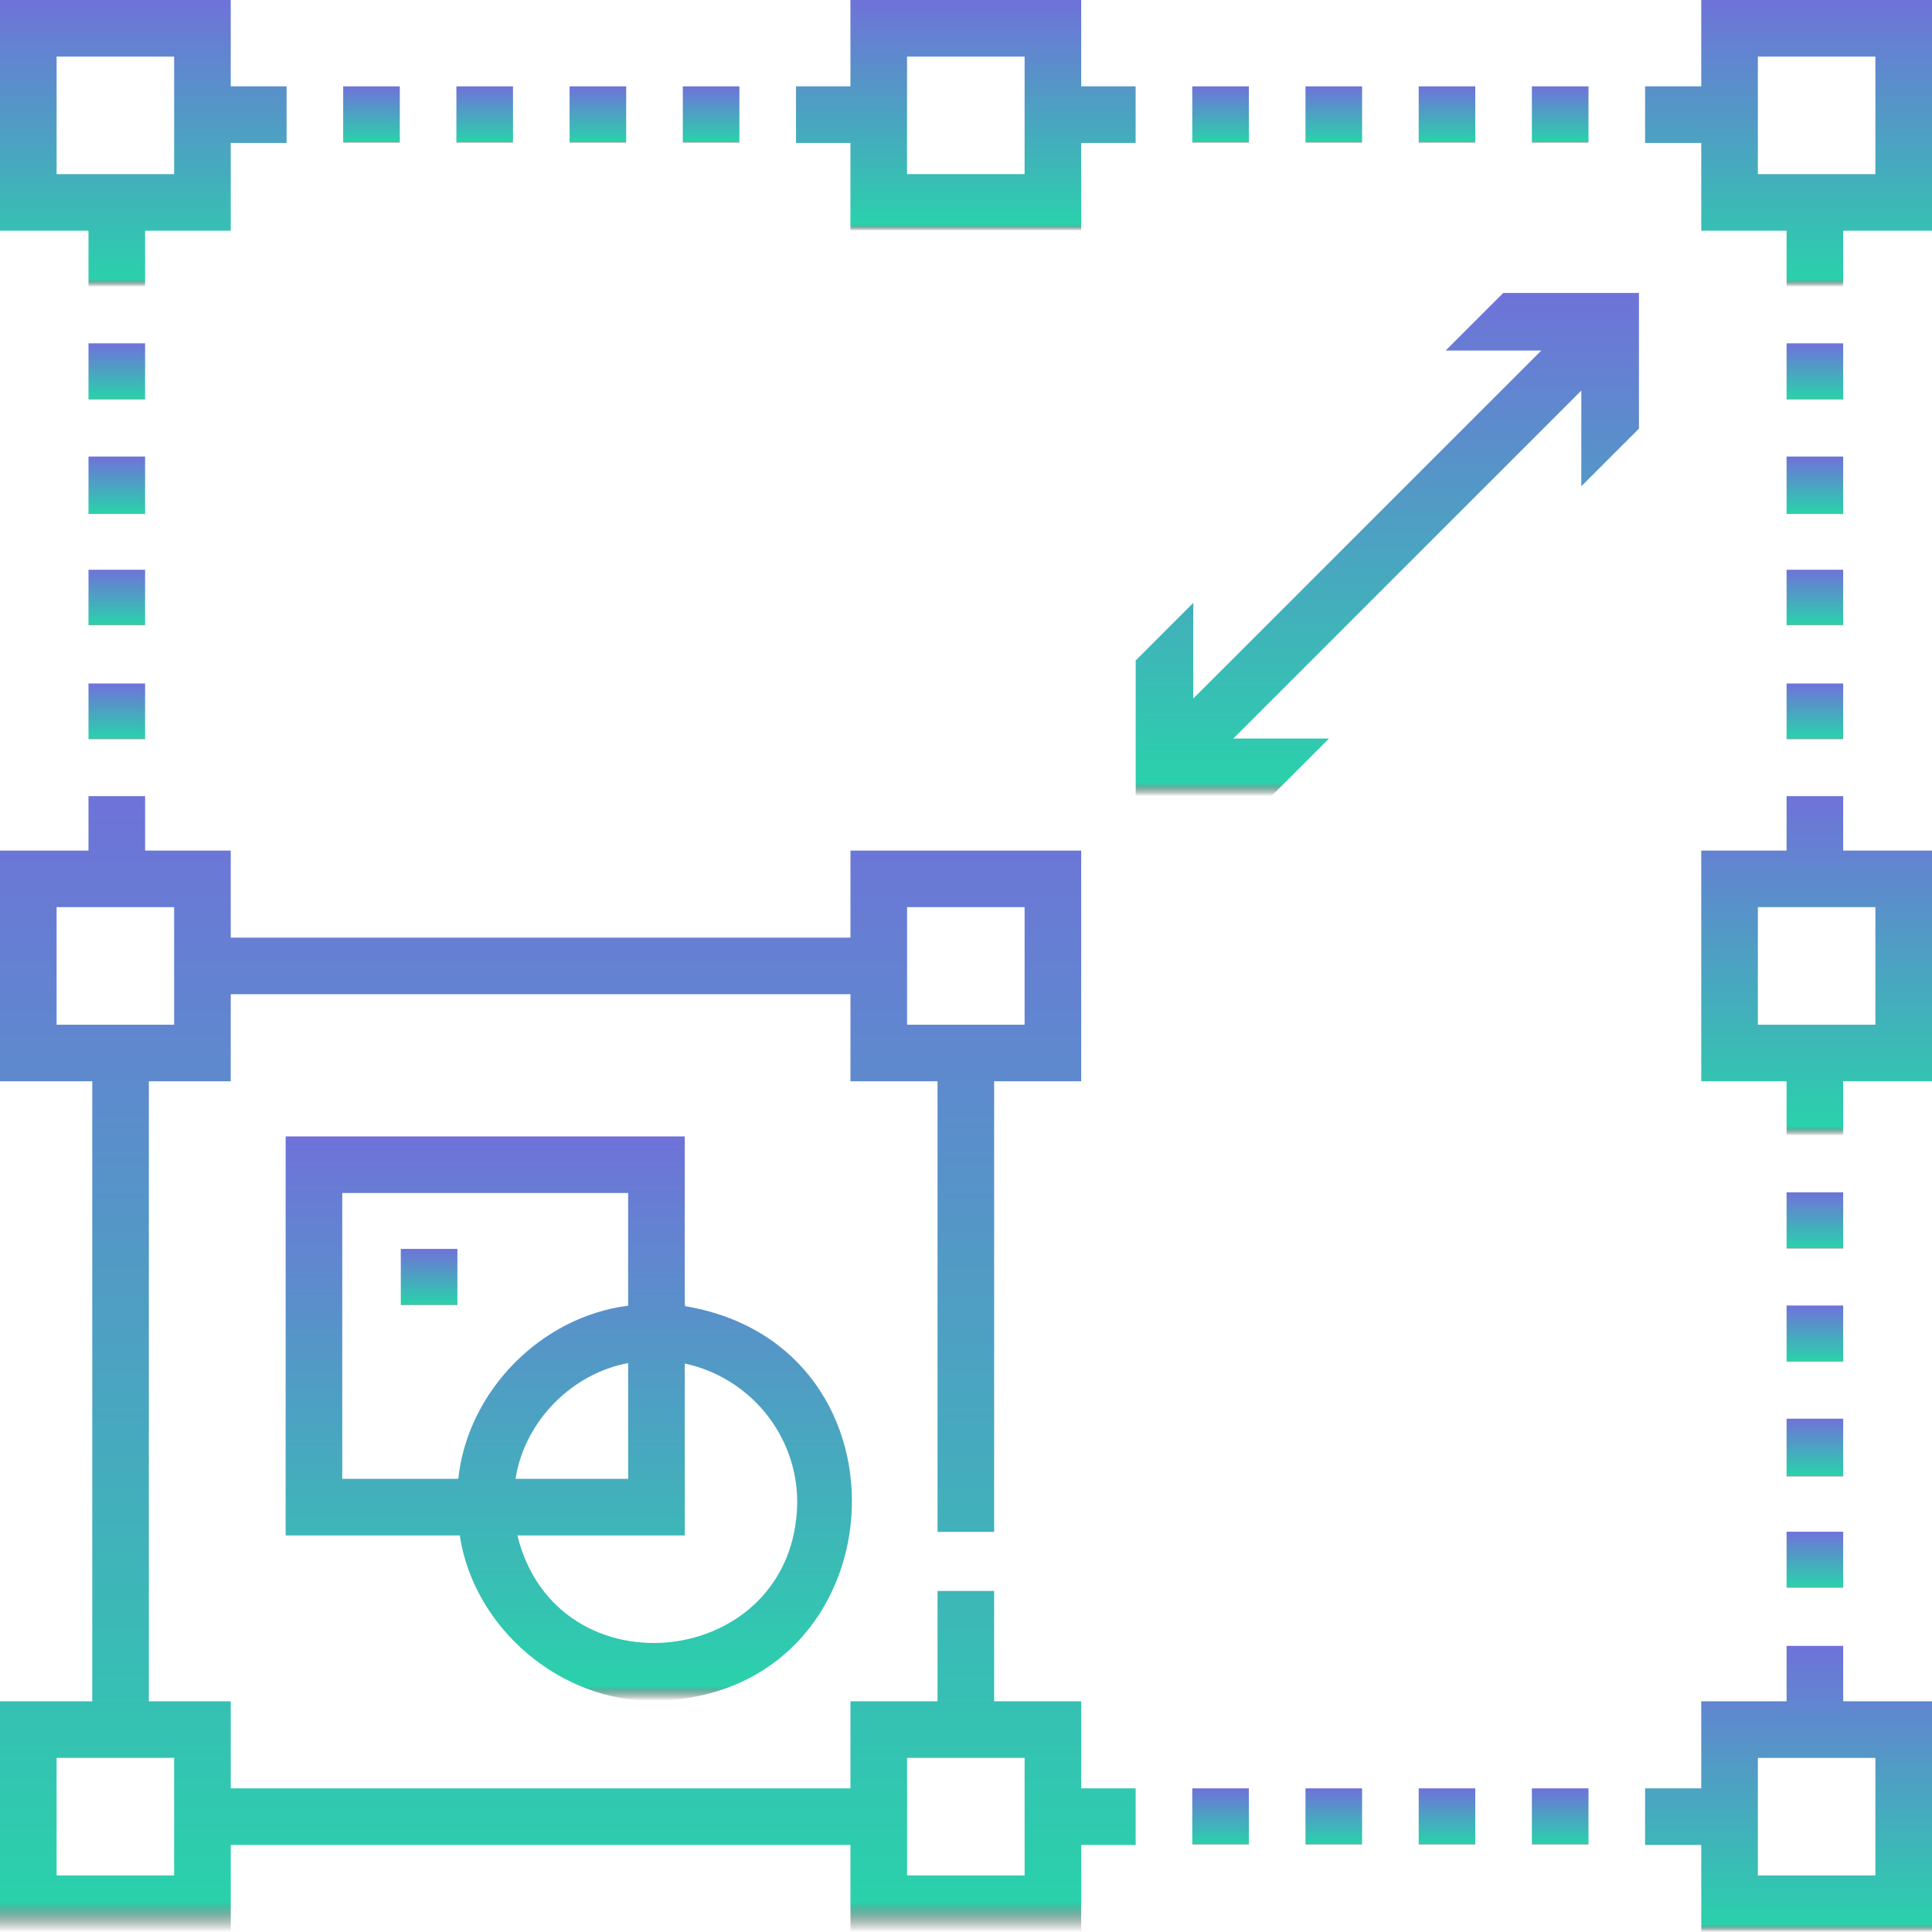 <svg width="60" height="60" viewBox="0 0 60 60" fill="none" xmlns="http://www.w3.org/2000/svg">
<g clip-path="url(#clip0)">
<path d="M52.834 0V2.681H51.09V4.439H52.834V7.165H55.484V8.906H57.242V7.165H60V0H52.834ZM58.242 5.408H54.592V1.758H58.242V5.408Z" fill="url(#paint0_linear)"/>
<path d="M26.411 7.165H33.578V4.439H35.268V2.681H33.578V0H26.411V2.681H24.721V4.439H26.411V7.165ZM28.169 1.758H31.82V5.408H28.169V1.758Z" fill="url(#paint1_linear)"/>
<path d="M33.578 52.835H30.874V49.409H29.116V52.835H26.412V55.539H7.166V52.835H4.623V33.58H7.166V30.876H26.412V33.58H29.116V47.574H30.874V33.58H33.578V26.415H26.412V29.119H7.166V26.415H4.506V24.725H2.748V26.415H0V33.58H2.865V52.835H0V60H7.166V57.296H26.412V60H33.578V57.296H35.269V55.539H33.578V52.835H33.578ZM28.17 28.172H31.82V31.823H28.17V28.172ZM1.758 28.172H5.408V31.823H1.758V28.172ZM5.408 58.242H1.758V54.592H5.408V58.242ZM31.82 58.242H28.17V54.592H31.82V58.242Z" fill="url(#paint2_linear)"/>
<path d="M21.205 2.682H22.963V4.439H21.205V2.682Z" fill="url(#paint3_linear)"/>
<path d="M17.689 2.682H19.447V4.439H17.689V2.682Z" fill="url(#paint4_linear)"/>
<path d="M14.174 2.682H15.932V4.439H14.174V2.682Z" fill="url(#paint5_linear)"/>
<path d="M10.658 2.682H12.416V4.439H10.658V2.682Z" fill="url(#paint6_linear)"/>
<path d="M47.574 2.682H49.332V4.439H47.574V2.682Z" fill="url(#paint7_linear)"/>
<path d="M44.059 2.682H45.816V4.439H44.059V2.682Z" fill="url(#paint8_linear)"/>
<path d="M40.543 2.682H42.301V4.439H40.543V2.682Z" fill="url(#paint9_linear)"/>
<path d="M37.027 2.682H38.785V4.439H37.027V2.682Z" fill="url(#paint10_linear)"/>
<path d="M47.574 55.539H49.332V57.296H47.574V55.539Z" fill="url(#paint11_linear)"/>
<path d="M44.059 55.539H45.816V57.296H44.059V55.539Z" fill="url(#paint12_linear)"/>
<path d="M40.543 55.539H42.301V57.296H40.543V55.539Z" fill="url(#paint13_linear)"/>
<path d="M37.027 55.539H38.785V57.296H37.027V55.539Z" fill="url(#paint14_linear)"/>
<path d="M57.242 24.725H55.484V26.415H52.834V33.58H55.484V35.27H57.242V33.58H60V26.415H57.242V24.725ZM58.242 31.823H54.592V28.172H58.242V31.823Z" fill="url(#paint15_linear)"/>
<path d="M55.484 21.227H57.242V22.967H55.484V21.227Z" fill="url(#paint16_linear)"/>
<path d="M55.484 17.694H57.242V19.431H55.484V17.694Z" fill="url(#paint17_linear)"/>
<path d="M55.484 14.178H57.242V15.976H55.484V14.178Z" fill="url(#paint18_linear)"/>
<path d="M55.484 10.663H57.242V12.421H55.484V10.663Z" fill="url(#paint19_linear)"/>
<path d="M2.748 21.227H4.506V22.967H2.748V21.227Z" fill="url(#paint20_linear)"/>
<path d="M2.748 17.694H4.506V19.431H2.748V17.694Z" fill="url(#paint21_linear)"/>
<path d="M2.748 14.178H4.506V15.976H2.748V14.178Z" fill="url(#paint22_linear)"/>
<path d="M2.748 10.663H4.506V12.421H2.748V10.663Z" fill="url(#paint23_linear)"/>
<path d="M2.748 8.906H4.506V7.165H7.166V4.439H8.9V2.681H7.166V0H0V7.165H2.748V8.906ZM1.758 1.758H5.408V5.408H1.758V1.758Z" fill="url(#paint24_linear)"/>
<path d="M57.242 51.115H55.484V52.835H52.834V55.539H51.09V57.297H52.834V60H60V52.835H57.242V51.115ZM58.242 58.243H54.592V54.593H58.242V58.243Z" fill="url(#paint25_linear)"/>
<path d="M55.484 47.569H57.242V49.319H55.484V47.569Z" fill="url(#paint26_linear)"/>
<path d="M55.484 44.059H57.242V45.864H55.484V44.059Z" fill="url(#paint27_linear)"/>
<path d="M55.484 40.544H57.242V42.301H55.484V40.544Z" fill="url(#paint28_linear)"/>
<path d="M55.484 37.028H57.242V38.786H55.484V37.028Z" fill="url(#paint29_linear)"/>
<path d="M8.871 35.291V47.685H14.278C14.714 50.571 17.421 52.872 20.354 52.818C27.937 52.678 28.694 41.805 21.273 40.563L21.273 40.502H21.266V35.292H8.871V35.291ZM16.016 45.889C16.306 44.132 17.757 42.656 19.508 42.332V45.927H16.009C16.011 45.914 16.013 45.902 16.016 45.889ZM10.629 45.927V37.049H19.508V40.487V40.55C16.796 40.891 14.52 43.209 14.232 45.927H14.168H10.629V45.927ZM24.759 46.655C24.695 51.852 17.294 52.682 16.068 47.685H21.266V42.346C23.258 42.769 24.759 44.544 24.759 46.655Z" fill="url(#paint30_linear)"/>
<path d="M46.684 9.098L44.895 10.887L47.867 10.886L37.058 21.694L37.059 18.722L35.27 20.511V24.725H39.484L41.273 22.936L38.301 22.936L49.11 12.129L49.109 15.101L50.899 13.312V9.098H46.684Z" fill="url(#paint31_linear)"/>
<path d="M12.447 38.786H14.205V40.543H12.447V38.786Z" fill="url(#paint32_linear)"/>
</g>
<defs>
<linearGradient id="paint0_linear" x1="55.545" y1="0" x2="55.545" y2="8.906" gradientUnits="userSpaceOnUse">
<stop stop-color="#6F72D9"/>
<stop offset="0.974" stop-color="#2AD1AB"/>
<stop offset="1" stop-opacity="0"/>
</linearGradient>
<linearGradient id="paint1_linear" x1="29.994" y1="0" x2="29.994" y2="7.165" gradientUnits="userSpaceOnUse">
<stop stop-color="#6F72D9"/>
<stop offset="0.974" stop-color="#2AD1AB"/>
<stop offset="1" stop-opacity="0"/>
</linearGradient>
<linearGradient id="paint2_linear" x1="17.634" y1="24.725" x2="17.634" y2="60" gradientUnits="userSpaceOnUse">
<stop stop-color="#6F72D9"/>
<stop offset="0.974" stop-color="#2AD1AB"/>
<stop offset="1" stop-opacity="0"/>
</linearGradient>
<linearGradient id="paint3_linear" x1="22.084" y1="2.682" x2="22.084" y2="4.439" gradientUnits="userSpaceOnUse">
<stop stop-color="#6F72D9"/>
<stop offset="0.974" stop-color="#2AD1AB"/>
<stop offset="1" stop-opacity="0"/>
</linearGradient>
<linearGradient id="paint4_linear" x1="18.568" y1="2.682" x2="18.568" y2="4.439" gradientUnits="userSpaceOnUse">
<stop stop-color="#6F72D9"/>
<stop offset="0.974" stop-color="#2AD1AB"/>
<stop offset="1" stop-opacity="0"/>
</linearGradient>
<linearGradient id="paint5_linear" x1="15.053" y1="2.682" x2="15.053" y2="4.439" gradientUnits="userSpaceOnUse">
<stop stop-color="#6F72D9"/>
<stop offset="0.974" stop-color="#2AD1AB"/>
<stop offset="1" stop-opacity="0"/>
</linearGradient>
<linearGradient id="paint6_linear" x1="11.537" y1="2.682" x2="11.537" y2="4.439" gradientUnits="userSpaceOnUse">
<stop stop-color="#6F72D9"/>
<stop offset="0.974" stop-color="#2AD1AB"/>
<stop offset="1" stop-opacity="0"/>
</linearGradient>
<linearGradient id="paint7_linear" x1="48.453" y1="2.682" x2="48.453" y2="4.439" gradientUnits="userSpaceOnUse">
<stop stop-color="#6F72D9"/>
<stop offset="0.974" stop-color="#2AD1AB"/>
<stop offset="1" stop-opacity="0"/>
</linearGradient>
<linearGradient id="paint8_linear" x1="44.938" y1="2.682" x2="44.938" y2="4.439" gradientUnits="userSpaceOnUse">
<stop stop-color="#6F72D9"/>
<stop offset="0.974" stop-color="#2AD1AB"/>
<stop offset="1" stop-opacity="0"/>
</linearGradient>
<linearGradient id="paint9_linear" x1="41.422" y1="2.682" x2="41.422" y2="4.439" gradientUnits="userSpaceOnUse">
<stop stop-color="#6F72D9"/>
<stop offset="0.974" stop-color="#2AD1AB"/>
<stop offset="1" stop-opacity="0"/>
</linearGradient>
<linearGradient id="paint10_linear" x1="37.906" y1="2.682" x2="37.906" y2="4.439" gradientUnits="userSpaceOnUse">
<stop stop-color="#6F72D9"/>
<stop offset="0.974" stop-color="#2AD1AB"/>
<stop offset="1" stop-opacity="0"/>
</linearGradient>
<linearGradient id="paint11_linear" x1="48.453" y1="55.539" x2="48.453" y2="57.296" gradientUnits="userSpaceOnUse">
<stop stop-color="#6F72D9"/>
<stop offset="0.974" stop-color="#2AD1AB"/>
<stop offset="1" stop-opacity="0"/>
</linearGradient>
<linearGradient id="paint12_linear" x1="44.938" y1="55.539" x2="44.938" y2="57.296" gradientUnits="userSpaceOnUse">
<stop stop-color="#6F72D9"/>
<stop offset="0.974" stop-color="#2AD1AB"/>
<stop offset="1" stop-opacity="0"/>
</linearGradient>
<linearGradient id="paint13_linear" x1="41.422" y1="55.539" x2="41.422" y2="57.296" gradientUnits="userSpaceOnUse">
<stop stop-color="#6F72D9"/>
<stop offset="0.974" stop-color="#2AD1AB"/>
<stop offset="1" stop-opacity="0"/>
</linearGradient>
<linearGradient id="paint14_linear" x1="37.906" y1="55.539" x2="37.906" y2="57.296" gradientUnits="userSpaceOnUse">
<stop stop-color="#6F72D9"/>
<stop offset="0.974" stop-color="#2AD1AB"/>
<stop offset="1" stop-opacity="0"/>
</linearGradient>
<linearGradient id="paint15_linear" x1="56.417" y1="24.725" x2="56.417" y2="35.27" gradientUnits="userSpaceOnUse">
<stop stop-color="#6F72D9"/>
<stop offset="0.974" stop-color="#2AD1AB"/>
<stop offset="1" stop-opacity="0"/>
</linearGradient>
<linearGradient id="paint16_linear" x1="56.363" y1="21.227" x2="56.363" y2="22.967" gradientUnits="userSpaceOnUse">
<stop stop-color="#6F72D9"/>
<stop offset="0.974" stop-color="#2AD1AB"/>
<stop offset="1" stop-opacity="0"/>
</linearGradient>
<linearGradient id="paint17_linear" x1="56.363" y1="17.694" x2="56.363" y2="19.431" gradientUnits="userSpaceOnUse">
<stop stop-color="#6F72D9"/>
<stop offset="0.974" stop-color="#2AD1AB"/>
<stop offset="1" stop-opacity="0"/>
</linearGradient>
<linearGradient id="paint18_linear" x1="56.363" y1="14.178" x2="56.363" y2="15.976" gradientUnits="userSpaceOnUse">
<stop stop-color="#6F72D9"/>
<stop offset="0.974" stop-color="#2AD1AB"/>
<stop offset="1" stop-opacity="0"/>
</linearGradient>
<linearGradient id="paint19_linear" x1="56.363" y1="10.663" x2="56.363" y2="12.421" gradientUnits="userSpaceOnUse">
<stop stop-color="#6F72D9"/>
<stop offset="0.974" stop-color="#2AD1AB"/>
<stop offset="1" stop-opacity="0"/>
</linearGradient>
<linearGradient id="paint20_linear" x1="3.627" y1="21.227" x2="3.627" y2="22.967" gradientUnits="userSpaceOnUse">
<stop stop-color="#6F72D9"/>
<stop offset="0.974" stop-color="#2AD1AB"/>
<stop offset="1" stop-opacity="0"/>
</linearGradient>
<linearGradient id="paint21_linear" x1="3.627" y1="17.694" x2="3.627" y2="19.431" gradientUnits="userSpaceOnUse">
<stop stop-color="#6F72D9"/>
<stop offset="0.974" stop-color="#2AD1AB"/>
<stop offset="1" stop-opacity="0"/>
</linearGradient>
<linearGradient id="paint22_linear" x1="3.627" y1="14.178" x2="3.627" y2="15.976" gradientUnits="userSpaceOnUse">
<stop stop-color="#6F72D9"/>
<stop offset="0.974" stop-color="#2AD1AB"/>
<stop offset="1" stop-opacity="0"/>
</linearGradient>
<linearGradient id="paint23_linear" x1="3.627" y1="10.663" x2="3.627" y2="12.421" gradientUnits="userSpaceOnUse">
<stop stop-color="#6F72D9"/>
<stop offset="0.974" stop-color="#2AD1AB"/>
<stop offset="1" stop-opacity="0"/>
</linearGradient>
<linearGradient id="paint24_linear" x1="4.45" y1="0" x2="4.45" y2="8.906" gradientUnits="userSpaceOnUse">
<stop stop-color="#6F72D9"/>
<stop offset="0.974" stop-color="#2AD1AB"/>
<stop offset="1" stop-opacity="0"/>
</linearGradient>
<linearGradient id="paint25_linear" x1="55.545" y1="51.115" x2="55.545" y2="60" gradientUnits="userSpaceOnUse">
<stop stop-color="#6F72D9"/>
<stop offset="0.974" stop-color="#2AD1AB"/>
<stop offset="1" stop-opacity="0"/>
</linearGradient>
<linearGradient id="paint26_linear" x1="56.363" y1="47.569" x2="56.363" y2="49.319" gradientUnits="userSpaceOnUse">
<stop stop-color="#6F72D9"/>
<stop offset="0.974" stop-color="#2AD1AB"/>
<stop offset="1" stop-opacity="0"/>
</linearGradient>
<linearGradient id="paint27_linear" x1="56.363" y1="44.059" x2="56.363" y2="45.864" gradientUnits="userSpaceOnUse">
<stop stop-color="#6F72D9"/>
<stop offset="0.974" stop-color="#2AD1AB"/>
<stop offset="1" stop-opacity="0"/>
</linearGradient>
<linearGradient id="paint28_linear" x1="56.363" y1="40.544" x2="56.363" y2="42.301" gradientUnits="userSpaceOnUse">
<stop stop-color="#6F72D9"/>
<stop offset="0.974" stop-color="#2AD1AB"/>
<stop offset="1" stop-opacity="0"/>
</linearGradient>
<linearGradient id="paint29_linear" x1="56.363" y1="37.028" x2="56.363" y2="38.786" gradientUnits="userSpaceOnUse">
<stop stop-color="#6F72D9"/>
<stop offset="0.974" stop-color="#2AD1AB"/>
<stop offset="1" stop-opacity="0"/>
</linearGradient>
<linearGradient id="paint30_linear" x1="17.664" y1="35.291" x2="17.664" y2="52.819" gradientUnits="userSpaceOnUse">
<stop stop-color="#6F72D9"/>
<stop offset="0.974" stop-color="#2AD1AB"/>
<stop offset="1" stop-opacity="0"/>
</linearGradient>
<linearGradient id="paint31_linear" x1="43.084" y1="9.098" x2="43.084" y2="24.725" gradientUnits="userSpaceOnUse">
<stop stop-color="#6F72D9"/>
<stop offset="0.974" stop-color="#2AD1AB"/>
<stop offset="1" stop-opacity="0"/>
</linearGradient>
<linearGradient id="paint32_linear" x1="13.326" y1="38.786" x2="13.326" y2="40.543" gradientUnits="userSpaceOnUse">
<stop stop-color="#6F72D9"/>
<stop offset="0.974" stop-color="#2AD1AB"/>
<stop offset="1" stop-opacity="0"/>
</linearGradient>
<clipPath id="clip0">
<rect width="60" height="60" fill="white"/>
</clipPath>
</defs>
</svg>
